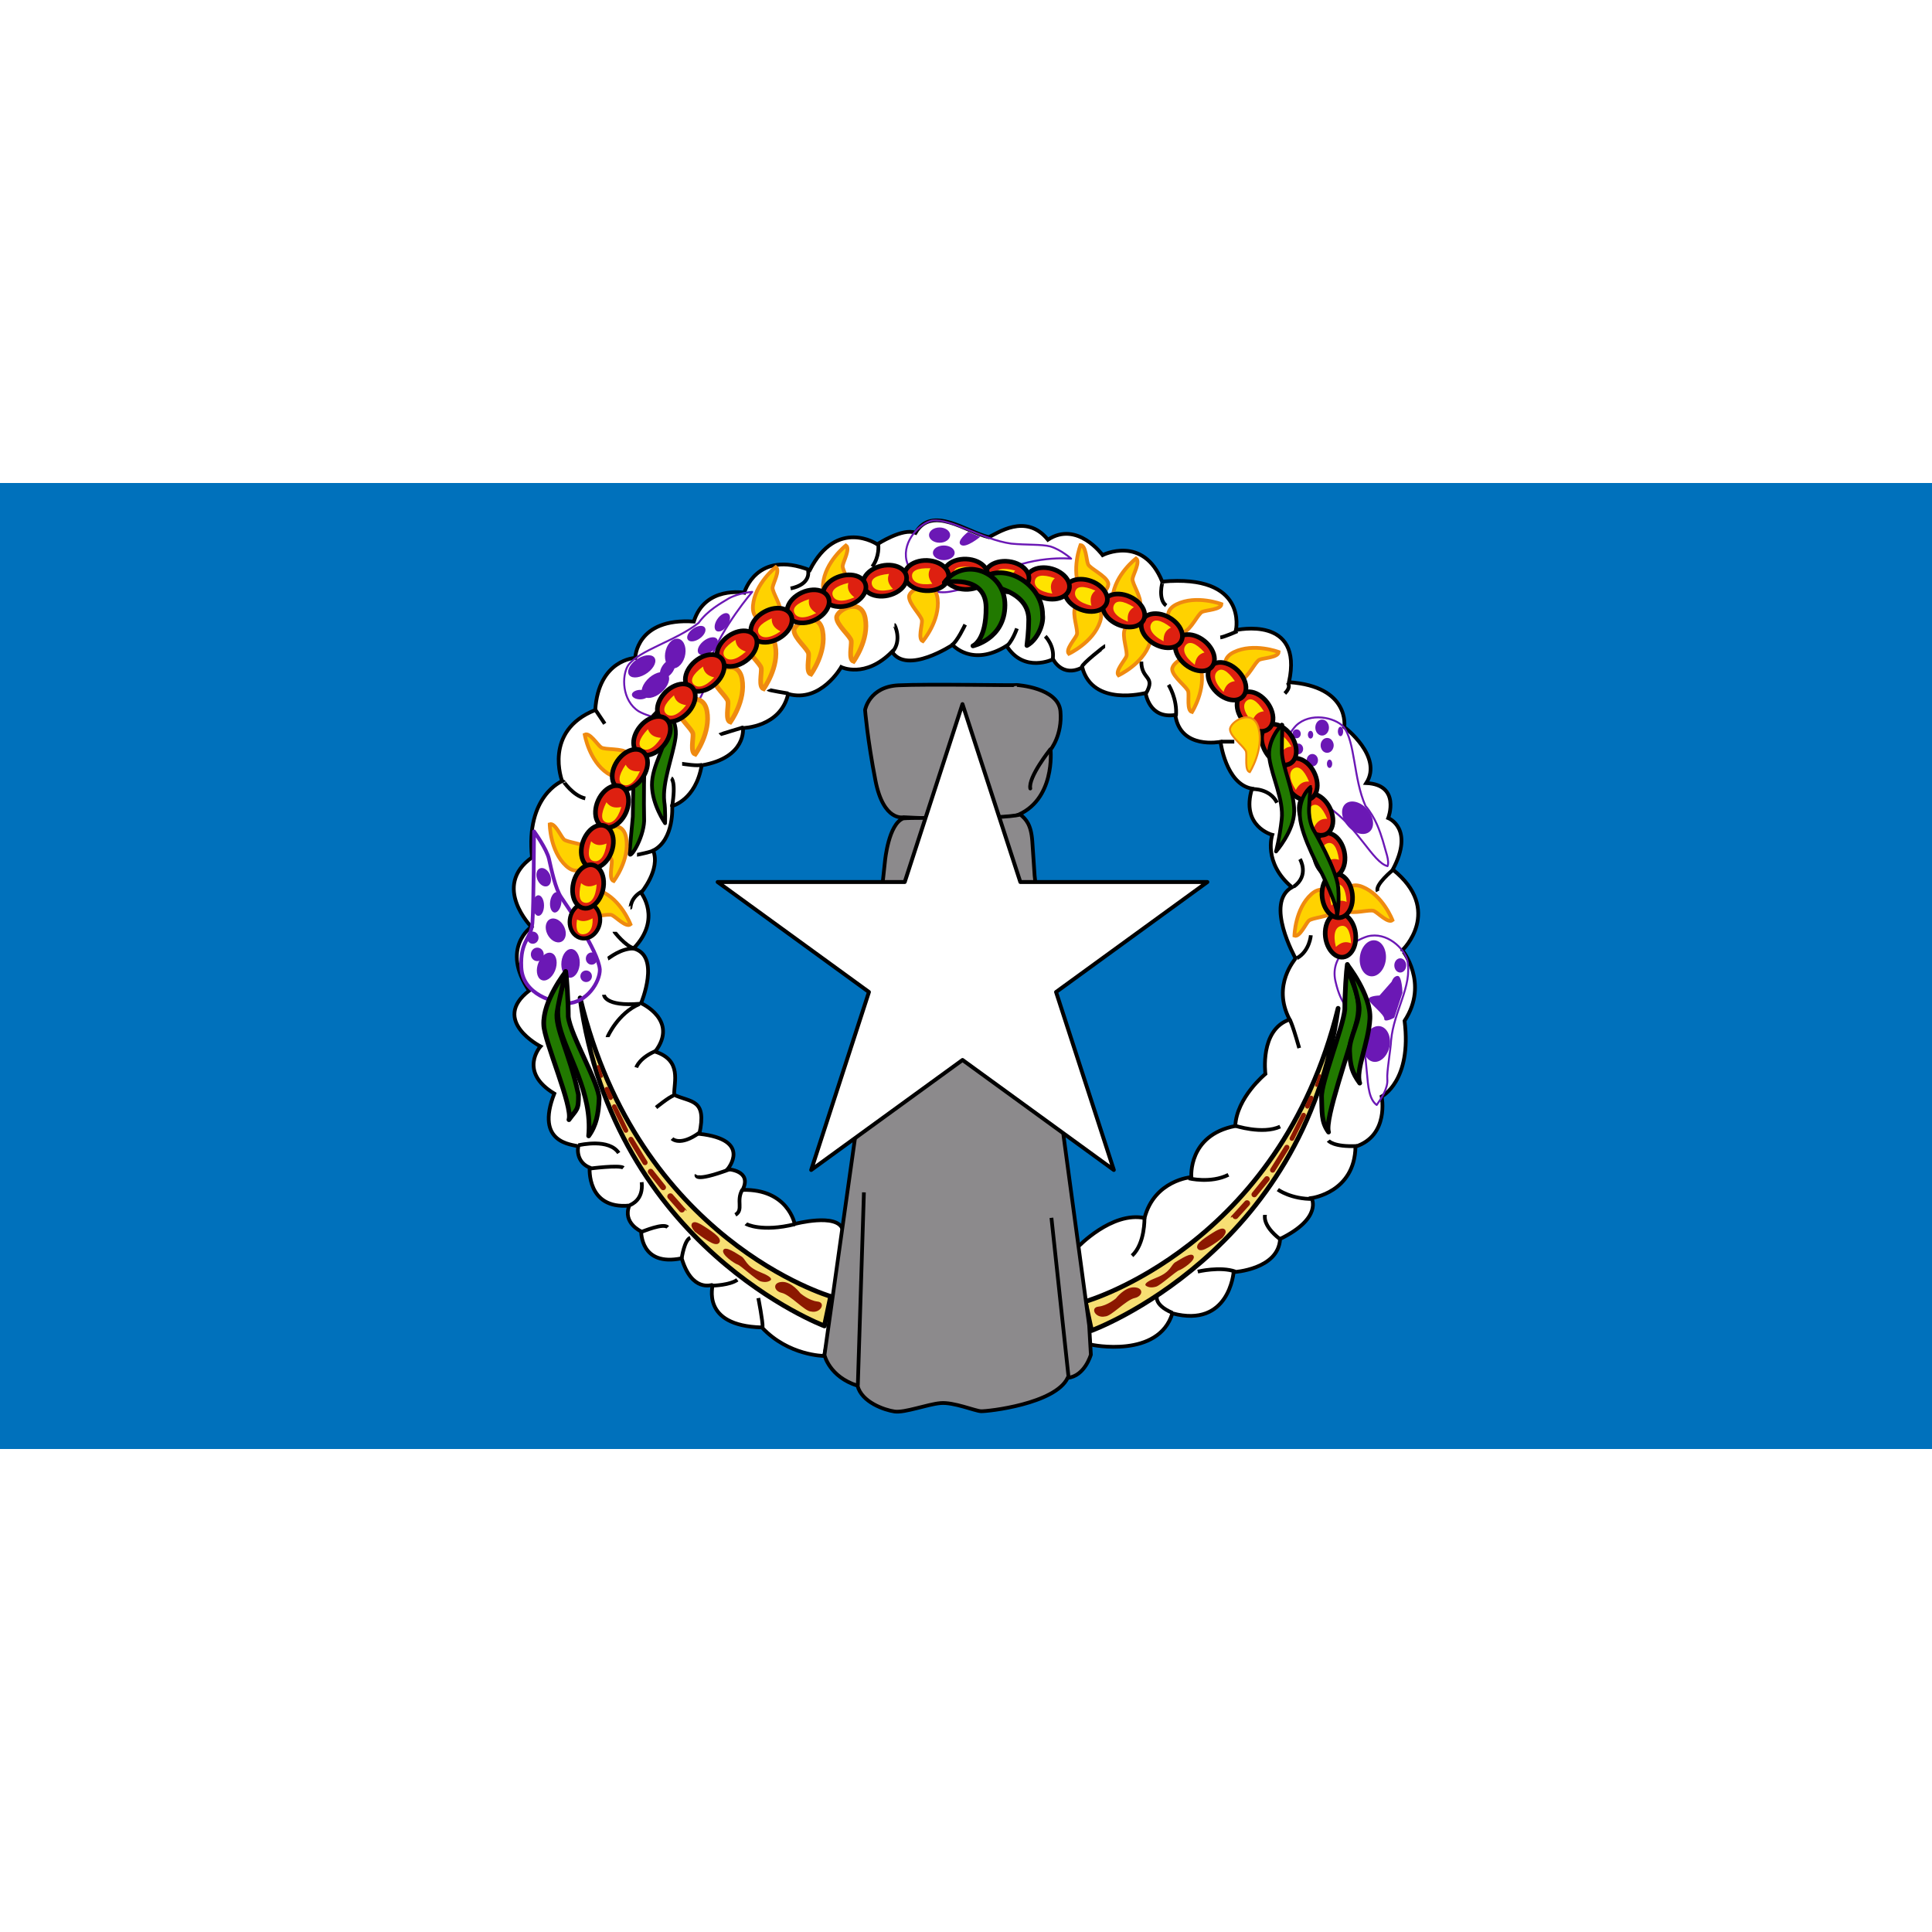 <?xml version="1.0" encoding="UTF-8"?>
<svg xmlns="http://www.w3.org/2000/svg" xmlns:xlink="http://www.w3.org/1999/xlink" width="150px" height="150px" viewBox="0 0 150 75" version="1.1">
<g id="surface1">
<rect x="0" y="0" width="150" height="75" style="fill:rgb(0%,44.314%,73.725%);fill-opacity:1;stroke:none;"/>
<path style="fill-rule:nonzero;fill:rgb(100%,100%,100%);fill-opacity:1;stroke-width:1.935;stroke-linecap:butt;stroke-linejoin:miter;stroke:rgb(0%,0%,0%);stroke-opacity:1;stroke-miterlimit:4;" d="M 557.812 395.547 C 557.812 395.547 575.443 376.901 592.396 380.443 C 597.5 360.781 616.641 359.271 616.641 359.271 C 616.641 359.271 614.792 337.552 639.375 332.812 C 640.052 318.073 654.974 305.859 654.974 305.859 C 654.974 305.859 651.901 282.969 667.5 277.708 C 658.021 259.583 670.729 246.354 670.547 246.016 C 670.391 245.677 654.453 217.37 668.698 209.219 C 653.594 196.51 658.516 182.109 658.516 182.109 C 658.516 182.109 642.083 177.865 648.021 158.203 C 634.453 155.807 631.745 133.958 631.745 133.958 C 631.745 133.958 610.885 138.177 608.333 120.052 C 594.609 122.24 593.073 108.698 592.917 108.698 C 592.734 108.698 565.625 115.99 560.182 95.469 C 549.688 100.885 545.104 91.224 545.104 91.224 C 545.104 91.224 530 98.698 521.016 84.271 C 503.047 95.469 493.047 83.776 493.047 83.776 C 493.047 83.776 469.479 99.375 461.693 87.318 C 447.786 101.406 435.417 95.286 435.417 95.286 C 435.417 95.286 424.896 113.932 407.943 109.193 C 404.036 126.484 384.557 126.823 384.557 126.823 C 384.557 126.823 386.589 142.083 363.177 146.146 C 360.13 164.115 347.943 167.188 347.943 167.188 C 347.943 167.188 349.115 184.635 338.099 190.234 C 342.005 200.078 331.823 212.109 331.823 212.109 C 331.823 212.109 342.682 225.677 327.917 240.938 C 342.161 244.661 331.823 269.245 331.823 269.245 C 331.823 269.245 351.484 278.047 339.115 294.323 C 353.177 298.906 348.776 310.104 348.958 316.719 C 357.943 320.781 365.911 318.75 362.005 336.875 C 389.635 339.948 376.589 355.182 376.589 355.182 C 376.589 355.182 389.479 355.703 384.375 365.885 C 407.943 365.365 411.328 383.516 411.328 383.516 C 411.328 383.516 433.203 377.734 436.094 386.224 C 438.984 394.688 426.589 451.823 426.589 451.823 C 426.589 451.823 408.125 451.823 394.375 437.083 C 362.161 436.224 369.297 415.052 368.776 415.052 C 368.281 415.052 358.099 418.932 352.839 401.302 C 331.328 405.703 332.005 387.578 331.823 387.396 C 331.667 387.24 322.161 382.995 325.729 374.01 C 303.516 376.042 305.208 354.349 305.208 354.349 C 300.339 352.37 298.542 347.839 299.271 343.333 C 296.38 342.318 276.719 341.979 286.901 316.042 C 268.073 304.661 279.766 291.615 279.766 291.615 C 279.766 291.615 253.828 278.229 273.854 262.786 C 258.932 240.755 275.026 229.74 275.026 229.74 C 275.026 229.74 254.349 208.724 275.365 193.802 C 271.979 161.927 290.964 154.297 290.964 154.297 C 290.964 154.297 280.964 128.359 308.099 117.5 C 309.792 91.224 328.776 90.547 328.776 90.547 C 328.776 90.547 329.271 69.688 359.115 71.719 C 364.896 53.073 385.234 56.797 385.234 56.797 C 385.234 56.797 391.51 34.271 419.141 45.104 C 433.203 17.656 454.062 31.719 454.062 31.719 C 454.062 31.719 467.292 23.073 473.906 25.781 C 482.292 11.354 500.156 25.234 511.719 28.021 C 515.911 26.38 530.859 15.104 542.396 29.349 C 557.656 19.349 570.703 37.318 570.703 37.318 C 570.703 37.318 591.719 26.641 601.562 51.042 C 646.146 46.979 639.714 76.146 639.714 76.146 C 639.714 76.146 674.792 68.177 667.161 103.099 C 699.036 105.286 695.807 126.328 695.807 126.328 C 695.807 126.328 715.99 141.589 707.188 155.312 C 725.156 156.146 718.542 173.438 718.542 173.438 C 718.542 173.438 732.266 178.698 720.911 200.078 C 747.188 221.094 725.99 241.953 725.833 241.771 C 725.651 241.615 739.896 258.724 727.005 278.385 C 730.911 309.583 715.156 317.552 715.156 317.552 C 715.156 317.552 719.219 337.734 701.589 343.49 C 701.25 367.24 678.854 370.104 678.854 370.104 C 678.854 370.104 684.792 380.417 662.578 391.276 C 661.719 407.161 638.516 408.438 638.516 408.438 C 638.516 408.438 636.302 437.578 606.823 429.792 C 599.661 453.177 565.104 446.224 564.427 445.885 C 563.75 445.547 557.812 395.703 557.812 395.547 Z M 557.812 395.547 " transform="matrix(0.15,0,0,0.15,0,0)"/>
<path style="fill:none;stroke-width:1.935;stroke-linecap:butt;stroke-linejoin:miter;stroke:rgb(0%,0%,0%);stroke-opacity:1;stroke-miterlimit:4;" d="M 599.01 420.078 C 599.01 420.078 596.406 425.104 606.849 429.531 M 619.948 408.177 C 619.948 408.177 631.615 405.365 639.453 408.177 M 654.766 378.802 C 654.766 379.01 653.151 384.036 662.396 391.276 M 661.406 365.729 C 661.406 365.729 668.255 370.755 679.714 370.573 M 592.37 380.417 C 592.37 380.417 592.76 393.698 585.938 399.948 M 615.312 359.896 C 615.312 359.896 626.589 362.708 635.833 358.073 M 687.552 340.365 C 687.552 340.365 689.974 343.802 702.448 343.177 M 638.854 332.526 C 639.271 332.708 653.542 337.344 662.604 333.125 M 667.422 277.76 C 667.422 277.76 668.047 276.953 672.474 292.474 M 678.49 234.089 C 678.49 234.089 677.891 242.344 671.25 245.964 M 720.964 200.286 C 720.964 200.286 711.302 208.151 713.125 211.354 M 672.865 194.661 C 672.865 194.661 677.891 203.099 669.661 208.932 M 648.516 158.438 C 648.516 158.438 657.161 158.021 660.99 165.469 M 666.641 103.698 C 666.641 103.88 668.438 105.495 665.026 108.932 M 604.844 104.479 C 604.844 104.479 609.479 111.745 608.672 120.599 M 631.615 79.948 C 633.62 79.74 640.469 76.719 640.469 76.719 M 601.823 51.146 C 601.615 51.146 599.193 60.208 603.62 63.438 M 590.755 92.422 C 590.755 102.083 598.385 99.661 593.177 108.906 M 572.031 84.375 C 571.849 84.375 559.974 93.62 559.974 95.234 M 541.042 79.323 C 541.042 79.323 546.068 84.375 544.87 91.198 M 499.583 73.307 C 499.375 73.698 495.365 82.344 492.526 83.958 M 462.969 73.49 C 463.151 73.49 466.979 81.536 461.953 87.396 M 397.76 106.901 C 397.943 107.318 408.021 108.932 408.021 108.932 M 372.578 130.26 C 372.786 130.052 384.87 126.432 384.87 126.432 M 353.073 145.339 C 353.464 145.339 361.51 146.771 363.542 145.755 M 347.422 152.786 C 347.422 152.786 350.052 154.193 347.839 167.682 M 308.177 117.37 L 313.021 124.609 M 291.693 154.609 C 291.693 154.401 296.51 161.849 302.943 163.255 M 329.714 192.448 C 329.922 192.448 337.578 190.833 338.776 190.026 M 326.302 219.818 C 326.51 219.818 326.094 214.766 332.344 211.354 M 318.047 232.292 C 318.047 232.5 323.88 239.74 327.917 240.755 M 314.635 246.172 C 315.234 245.99 321.484 240.547 328.724 240.938 M 312.604 264.896 C 312.604 264.896 312.812 271.12 331.328 269.531 M 314.427 286.823 C 314.427 286.641 319.87 274.349 330.938 269.714 M 329.323 302.526 C 329.323 302.526 330.938 297.292 340.182 293.672 M 339.583 323.255 C 339.583 323.255 346.224 317.839 348.646 317.031 M 347.839 339.349 C 347.839 339.349 351.875 343.594 361.927 336.328 M 299.323 342.786 C 300.547 342.578 315.234 339.167 320.26 346.797 M 305.182 354.87 C 305.182 354.87 320.677 352.839 322.682 354.453 M 360.521 358.073 C 360.521 358.073 358.49 362.318 377.604 355.26 M 384.271 365.729 C 380.833 371.562 385.052 376.198 380.625 378.802 M 326.094 373.776 C 326.693 373.385 333.151 371.172 332.135 361.901 M 331.927 387.656 C 332.734 387.448 343.411 382.839 345.625 385.234 M 352.865 401.146 C 352.865 401.146 354.271 391.693 357.292 390.677 M 368.958 415.443 C 368.958 415.443 377.812 415.234 381.641 412.422 M 386.068 383.438 C 386.276 383.646 394.323 387.865 411.432 383.646 M 392.5 421.875 C 392.5 421.875 394.922 434.167 394.714 436.979 M 632.214 133.88 L 638.854 133.88 M 526.354 75.312 C 526.354 75.312 523.724 82.969 520.312 84.974 M 454.505 31.849 C 454.714 32.031 455.312 38.073 451.484 43.307 M 418.281 45.521 C 418.281 45.729 419.896 52.37 409.219 54.583 " transform="matrix(0.15,0,0,0.15,0,0)"/>
<path style="fill-rule:evenodd;fill:rgb(96.863%,87.451%,45.098%);fill-opacity:1;stroke-width:2.419;stroke-linecap:butt;stroke-linejoin:round;stroke:rgb(0%,0%,0%);stroke-opacity:1;stroke-miterlimit:4;" d="M 561.719 423.672 C 561.719 423.672 662.24 395.286 692.604 271.901 C 674.974 398.542 564.974 438.698 564.974 438.698 Z M 561.719 423.672 " transform="matrix(0.15,0,0,0.15,0,0)"/>
<path style="fill-rule:evenodd;fill:rgb(96.863%,87.451%,45.098%);fill-opacity:1;stroke-width:2.429;stroke-linecap:butt;stroke-linejoin:round;stroke:rgb(0%,0%,0%);stroke-opacity:1;stroke-miterlimit:4;" d="M 429.948 421.016 C 429.948 421.016 330.339 392.109 300.26 266.51 C 317.734 395.417 426.719 436.302 426.719 436.302 Z M 429.948 421.016 " transform="matrix(0.15,0,0,0.15,0,0)"/>
<path style=" stroke:none;fill-rule:nonzero;fill:rgb(54.902%,9.412%,0%);fill-opacity:1;" d="M 85.805 64.707 C 86.27 64.707 87.422 63.43 88.086 63.281 C 88.75 63.137 88.82 62.473 88.062 62.449 C 87.301 62.426 86.637 63.309 86.637 63.309 C 86.637 63.309 85.977 63.871 85.289 63.945 C 84.602 64.02 85.043 64.879 85.805 64.707 Z M 89.016 62.352 C 89.016 62.352 88.551 62.18 89.754 61.711 C 90.957 61.246 90.883 60.707 91.273 60.484 C 91.668 60.266 92.5 59.676 92.672 60.02 C 92.844 60.363 91.789 61.051 91.543 61.125 C 91.301 61.199 90.098 62.301 89.754 62.398 C 89.41 62.496 89.164 62.449 89.016 62.352 Z M 62.961 64.324 C 62.5 64.324 61.355 63.027 60.699 62.879 C 60.043 62.727 59.973 62.055 60.727 62.027 C 61.477 62.004 62.133 62.902 62.133 62.902 C 62.133 62.902 62.789 63.477 63.473 63.551 C 64.152 63.625 63.715 64.5 62.961 64.324 Z M 59.777 61.93 C 59.777 61.93 60.238 61.754 59.047 61.281 C 57.855 60.805 57.93 60.254 57.539 60.031 C 57.152 59.805 56.324 59.207 56.156 59.555 C 55.984 59.906 57.031 60.605 57.273 60.68 C 57.516 60.754 58.707 61.879 59.047 61.98 C 59.387 62.078 59.629 62.027 59.777 61.93 Z M 59.777 61.93 "/>
<path style="fill-rule:nonzero;fill:rgb(54.902%,9.412%,0%);fill-opacity:1;stroke-width:2.419;stroke-linecap:butt;stroke-linejoin:miter;stroke:rgb(54.902%,9.412%,0%);stroke-opacity:1;stroke-miterlimit:4;" d="M 629.922 388.177 C 629.922 388.177 619.453 394.245 620.938 395.703 C 622.396 397.188 631.719 390 631.875 389.818 C 632.057 389.661 635.807 385.078 629.922 388.177 Z M 629.922 388.177 " transform="matrix(0.15,0,0,0.15,0,0)"/>
<path style="fill-rule:nonzero;fill:rgb(54.902%,9.412%,0%);fill-opacity:1;stroke-width:2.429;stroke-linecap:butt;stroke-linejoin:miter;stroke:rgb(54.902%,9.412%,0%);stroke-opacity:1;stroke-miterlimit:4;" d="M 362.37 384.896 C 362.37 384.896 372.734 391.042 371.276 392.552 C 369.818 394.036 360.599 386.719 360.417 386.562 C 360.26 386.38 356.536 381.719 362.37 384.896 Z M 362.37 384.896 " transform="matrix(0.15,0,0,0.15,0,0)"/>
<path style="fill:none;stroke-width:3.144;stroke-linecap:round;stroke-linejoin:miter;stroke:rgb(54.902%,9.412%,0%);stroke-opacity:1;stroke-miterlimit:4;" d="M 645.469 372.812 C 638.594 380.495 638.594 380.339 638.594 380.339 " transform="matrix(0.15,0,0,0.15,0,0)"/>
<path style="fill:none;stroke-width:2.902;stroke-linecap:round;stroke-linejoin:miter;stroke:rgb(54.902%,9.412%,0%);stroke-opacity:1;stroke-miterlimit:4;" d="M 655.755 360.234 L 649.219 368.255 " transform="matrix(0.15,0,0,0.15,0,0)"/>
<path style="fill:none;stroke-width:2.66;stroke-linecap:round;stroke-linejoin:miter;stroke:rgb(54.902%,9.412%,0%);stroke-opacity:1;stroke-miterlimit:4;" d="M 666.068 343.88 L 658.698 355.651 " transform="matrix(0.15,0,0,0.15,0,0)"/>
<path style="fill:none;stroke-width:2.419;stroke-linecap:round;stroke-linejoin:miter;stroke:rgb(54.902%,9.412%,0%);stroke-opacity:1;stroke-miterlimit:4;" d="M 674.74 327.188 L 668.698 339.297 M 678.672 318.359 L 676.693 322.604 " transform="matrix(0.15,0,0,0.15,0,0)"/>
<path style="fill:none;stroke-width:1.451;stroke-linecap:round;stroke-linejoin:miter;stroke:rgb(54.902%,9.412%,0%);stroke-opacity:1;stroke-miterlimit:4;" d="M 683.073 306.745 L 681.432 311.823 " transform="matrix(0.15,0,0,0.15,0,0)"/>
<path style="fill:none;stroke-width:3.158;stroke-linecap:round;stroke-linejoin:miter;stroke:rgb(54.902%,9.412%,0%);stroke-opacity:1;stroke-miterlimit:4;" d="M 346.979 369.245 C 353.776 377.057 353.776 376.901 353.776 376.901 " transform="matrix(0.15,0,0,0.15,0,0)"/>
<path style="fill:none;stroke-width:2.915;stroke-linecap:round;stroke-linejoin:miter;stroke:rgb(54.902%,9.412%,0%);stroke-opacity:1;stroke-miterlimit:4;" d="M 336.771 356.432 L 343.255 364.583 " transform="matrix(0.15,0,0,0.15,0,0)"/>
<path style="fill:none;stroke-width:2.672;stroke-linecap:round;stroke-linejoin:miter;stroke:rgb(54.902%,9.412%,0%);stroke-opacity:1;stroke-miterlimit:4;" d="M 326.562 339.766 L 333.854 351.745 " transform="matrix(0.15,0,0,0.15,0,0)"/>
<path style="fill:none;stroke-width:2.429;stroke-linecap:round;stroke-linejoin:miter;stroke:rgb(54.902%,9.412%,0%);stroke-opacity:1;stroke-miterlimit:4;" d="M 317.969 322.786 L 323.958 335.104 M 314.089 313.802 L 316.016 318.125 " transform="matrix(0.15,0,0,0.15,0,0)"/>
<path style="fill:none;stroke-width:1.457;stroke-linecap:round;stroke-linejoin:miter;stroke:rgb(54.902%,9.412%,0%);stroke-opacity:1;stroke-miterlimit:4;" d="M 309.714 301.979 L 311.328 307.135 " transform="matrix(0.15,0,0,0.15,0,0)"/>
<path style="fill-rule:nonzero;fill:rgb(12.941%,47.451%,0%);fill-opacity:1;stroke-width:1.935;stroke-linecap:butt;stroke-linejoin:round;stroke:rgb(0%,0%,0%);stroke-opacity:1;stroke-miterlimit:4;" d="M 343.568 115.729 C 343.646 115.729 351.042 122.161 349.661 131.823 C 348.281 141.458 342.708 154.896 343.828 164.896 C 344.505 168.906 344.245 176.094 344.245 176.094 C 344.245 176.094 337.552 166.589 337.448 156.406 C 337.37 146.224 344.714 136.562 344.714 129.062 C 344.714 121.562 343.385 115.573 343.568 115.729 Z M 339.896 118.62 C 339.896 118.62 330.208 127.891 328.958 136.875 C 328.021 141.51 327.682 163.125 327.552 172.708 C 327.344 175.651 326.12 187.266 325.859 191.51 C 325.599 195.729 332.995 184.297 333.411 174.974 C 333.203 165.339 333.203 145.026 334.167 141.953 C 335.052 138.047 334.844 133.698 336.198 129.766 C 337.995 124.323 339.974 118.698 339.896 118.62 Z M 339.896 118.62 " transform="matrix(0.15,0,0,0.15,0,0)"/>
<path style="fill:none;stroke-width:1.935;stroke-linecap:butt;stroke-linejoin:round;stroke:rgb(41.961%,9.412%,70.98%);stroke-opacity:1;stroke-miterlimit:4;" d="M 276.406 180.312 C 276.406 180.312 282.995 189.401 284.167 194.635 C 285.339 199.87 287.526 210.156 290.391 214.349 C 293.255 218.568 309.609 242.005 310.469 251.771 C 310.625 258.177 303.724 269.141 293.438 269.323 C 287.031 269.141 270.521 264.922 269.844 250.781 C 269.167 236.615 274.896 236.276 275.573 227.682 C 276.25 219.089 276.406 180.469 276.406 180.312 Z M 276.406 180.312 " transform="matrix(0.15,0,0,0.15,0,0)"/>
<path style="fill:none;stroke-width:1;stroke-linecap:butt;stroke-linejoin:round;stroke:rgb(41.961%,9.412%,70.98%);stroke-opacity:1;stroke-miterlimit:4;" d="M 389.349 56.354 C 389.349 56.354 382.552 56.849 377.292 59.688 C 373.255 62.188 366.354 65.781 361.562 72.448 C 349.349 81.979 330.938 86.432 325.156 94.349 C 321.667 99.74 321.901 112.682 330.599 118.177 C 336.146 121.354 352.448 126.328 360.391 114.583 C 368.307 102.839 363.594 99.583 367.474 91.875 C 373.906 74.245 389.271 56.51 389.349 56.354 Z M 554.427 39.167 C 554.427 39.167 549.349 34.609 543.672 32.839 C 539.036 31.641 531.354 32.161 523.385 31.38 C 508.047 29.219 492.214 18.125 482.5 19.479 C 476.198 20.729 467.057 29.896 469.167 39.948 C 470.729 46.172 477.682 58.724 491.641 56.25 C 505.599 53.776 505.469 50.729 513.724 48.177 C 533.802 36.901 554.271 39.193 554.427 39.167 Z M 718.177 198.307 C 719.323 195.677 717.214 190.755 715.703 185 C 714.271 180.443 712.083 173.385 706.771 167.135 C 700.469 152.969 701.536 133.568 695.26 126.042 C 690.859 121.38 678.229 118.464 670.807 125.599 C 666.38 130.234 657.63 144.87 667.135 155.391 C 676.641 165.911 680.781 161.927 687.318 167.552 C 702.891 178.021 710.521 196.38 718.177 198.307 Z M 712.578 321.927 C 714.714 318.984 718.516 313.307 718.073 308.594 C 717.708 304.844 719.792 293.49 720.026 288.542 C 721.432 273.099 731.094 260.573 728.464 247.161 C 726.901 240.938 717.812 232.083 707.839 234.661 C 701.719 236.536 688.099 244.062 691.224 257.865 C 694.375 271.693 698.854 271.458 701.797 279.557 C 710.286 296.328 704.844 316.224 712.578 321.927 Z M 712.578 321.927 " transform="matrix(0.15,0,0,0.15,0,0)"/>
<path style=" stroke:none;fill-rule:nonzero;fill:rgb(41.961%,9.412%,70.98%);fill-opacity:1;" d="M 73.77 4.043 C 73.77 3.719 73.402 3.453 72.949 3.453 C 72.496 3.453 72.129 3.719 72.129 4.043 C 72.129 4.371 72.496 4.637 72.949 4.637 C 73.402 4.637 73.77 4.371 73.77 4.043 Z M 74.121 5.422 C 74.121 5.105 73.742 4.852 73.277 4.852 C 72.809 4.852 72.43 5.105 72.43 5.422 C 72.43 5.734 72.809 5.988 73.277 5.988 C 73.742 5.988 74.121 5.734 74.121 5.422 Z M 75.172 3.789 C 75.172 3.789 74.207 4.516 74.605 4.805 C 75.004 5.094 76.102 4.176 76.102 4.176 Z M 103.547 20.371 C 103.547 20.164 103.449 19.973 103.293 19.871 C 103.141 19.77 102.941 19.77 102.785 19.871 C 102.629 19.973 102.531 20.164 102.535 20.371 C 102.531 20.574 102.629 20.766 102.785 20.871 C 102.941 20.973 103.137 20.973 103.293 20.871 C 103.449 20.766 103.547 20.574 103.547 20.371 Z M 103.18 18.988 C 103.18 18.645 102.941 18.367 102.648 18.367 C 102.355 18.367 102.121 18.645 102.121 18.988 C 102.121 19.332 102.355 19.609 102.648 19.609 C 102.941 19.609 103.18 19.332 103.18 18.988 Z M 103.434 21.797 C 103.434 21.621 103.34 21.477 103.227 21.477 C 103.109 21.477 103.02 21.621 103.02 21.797 C 103.02 21.977 103.109 22.121 103.227 22.121 C 103.34 22.121 103.434 21.977 103.434 21.797 Z M 104.285 19.289 C 104.285 19.086 104.191 18.922 104.078 18.922 C 103.965 18.922 103.871 19.086 103.871 19.289 C 103.871 19.492 103.965 19.656 104.078 19.656 C 104.191 19.656 104.285 19.492 104.285 19.289 Z M 101.957 19.543 C 101.957 19.375 101.867 19.242 101.75 19.242 C 101.637 19.242 101.543 19.375 101.543 19.543 C 101.543 19.707 101.637 19.84 101.75 19.84 C 101.867 19.84 101.957 19.707 101.957 19.543 Z M 102.328 21.523 C 102.328 21.254 102.133 21.039 101.891 21.039 C 101.648 21.039 101.453 21.254 101.453 21.523 C 101.453 21.789 101.648 22.004 101.891 22.004 C 102.133 22.004 102.328 21.789 102.328 21.523 Z M 101.176 20.645 C 101.176 20.418 101.012 20.23 100.805 20.23 C 100.602 20.23 100.438 20.418 100.438 20.645 C 100.438 20.875 100.602 21.059 100.805 21.059 C 101.012 21.059 101.176 20.875 101.176 20.645 Z M 100.992 19.473 C 100.992 19.348 100.93 19.234 100.832 19.172 C 100.73 19.113 100.605 19.113 100.508 19.172 C 100.41 19.234 100.348 19.348 100.348 19.473 C 100.348 19.598 100.41 19.711 100.508 19.773 C 100.605 19.836 100.73 19.836 100.832 19.773 C 100.93 19.711 100.992 19.598 100.992 19.473 Z M 106.242 25.441 C 105.766 24.816 105.004 24.551 104.539 24.852 C 104.078 25.152 104.086 25.906 104.562 26.535 C 105.035 27.164 105.797 27.426 106.262 27.125 C 106.727 26.824 106.715 26.07 106.242 25.441 Z M 107.594 37.023 C 107.684 36.25 107.309 35.574 106.754 35.508 C 106.199 35.441 105.672 36.012 105.582 36.781 C 105.488 37.551 105.863 38.23 106.418 38.297 C 106.977 38.363 107.5 37.793 107.594 37.023 Z M 107.879 43.762 C 108.035 43.004 107.719 42.297 107.172 42.18 C 106.625 42.066 106.051 42.59 105.895 43.348 C 105.734 44.109 106.051 44.816 106.598 44.93 C 107.145 45.043 107.719 44.523 107.879 43.762 Z M 109.176 37.453 C 109.176 37.148 108.969 36.902 108.715 36.902 C 108.461 36.902 108.254 37.148 108.254 37.453 C 108.254 37.758 108.461 38.008 108.715 38.008 C 108.969 38.008 109.176 37.758 109.176 37.453 Z M 108.047 38.719 L 107.105 39.789 C 107.105 39.789 106.219 39.812 106.262 40.102 C 106.309 40.391 107.484 41.254 107.473 41.598 C 107.461 41.941 108.254 41.516 108.254 41.516 C 108.254 41.516 108.887 39.594 108.887 39.582 C 108.887 39.57 108.855 38.246 108.508 38.27 C 108.164 38.293 108.07 38.695 108.047 38.719 Z M 45.957 38.297 C 45.957 38.047 45.758 37.848 45.508 37.848 C 45.258 37.848 45.059 38.047 45.059 38.297 C 45.059 38.543 45.258 38.746 45.508 38.746 C 45.758 38.746 45.957 38.543 45.957 38.297 Z M 46.383 36.926 C 46.383 36.66 46.18 36.449 45.934 36.449 C 45.684 36.449 45.484 36.66 45.484 36.926 C 45.484 37.188 45.684 37.398 45.934 37.398 C 46.18 37.398 46.383 37.188 46.383 36.926 Z M 42.691 30.395 C 42.523 30.016 42.172 29.805 41.906 29.926 C 41.645 30.043 41.566 30.445 41.734 30.82 C 41.902 31.199 42.254 31.41 42.52 31.293 C 42.781 31.176 42.859 30.773 42.691 30.395 Z M 43.805 34.461 C 43.574 33.973 43.094 33.699 42.73 33.852 C 42.367 34.008 42.258 34.527 42.492 35.016 C 42.723 35.504 43.203 35.777 43.566 35.625 C 43.93 35.473 44.039 34.953 43.805 34.461 Z M 45 37.445 C 45.074 36.832 44.82 36.273 44.434 36.191 C 44.047 36.109 43.672 36.539 43.594 37.148 C 43.52 37.762 43.773 38.324 44.16 38.402 C 44.547 38.484 44.922 38.055 45 37.445 Z M 43.086 37.883 C 43.324 37.312 43.234 36.703 42.883 36.52 C 42.535 36.336 42.055 36.645 41.816 37.215 C 41.574 37.781 41.664 38.391 42.016 38.574 C 42.367 38.758 42.844 38.449 43.086 37.883 Z M 43.086 37.883 "/>
<path style=" stroke:none;fill-rule:nonzero;fill:rgb(41.961%,9.412%,70.98%);fill-opacity:1;" d="M 42.215 36.598 C 42.215 36.309 41.988 36.074 41.715 36.074 C 41.438 36.074 41.215 36.309 41.215 36.598 C 41.215 36.887 41.438 37.121 41.715 37.121 C 41.988 37.121 42.215 36.887 42.215 36.598 Z M 41.812 35.301 C 41.812 35.039 41.613 34.828 41.363 34.828 C 41.117 34.828 40.914 35.039 40.914 35.301 C 40.914 35.562 41.117 35.773 41.363 35.773 C 41.613 35.773 41.812 35.562 41.812 35.301 Z M 42.238 32.805 C 42.238 32.363 42.043 32.008 41.801 32.008 C 41.559 32.008 41.363 32.363 41.363 32.805 C 41.363 33.246 41.559 33.605 41.801 33.605 C 42.043 33.605 42.238 33.246 42.238 32.805 Z M 43.582 32.613 C 43.641 32.176 43.492 31.797 43.254 31.766 C 43.016 31.73 42.773 32.062 42.715 32.496 C 42.656 32.934 42.805 33.316 43.043 33.348 C 43.281 33.379 43.523 33.051 43.582 32.613 Z M 53.16 13.508 C 53.336 12.887 53.152 12.266 52.75 12.117 C 52.344 11.969 51.871 12.348 51.695 12.969 C 51.516 13.59 51.699 14.211 52.105 14.359 C 52.508 14.508 52.98 14.125 53.16 13.508 Z M 51.34 16.262 C 51.875 15.809 52.102 15.18 51.848 14.859 C 51.598 14.539 50.961 14.648 50.426 15.102 C 49.895 15.559 49.664 16.184 49.918 16.504 C 50.168 16.824 50.809 16.719 51.34 16.262 Z M 50.277 14.734 C 50.805 14.344 51.031 13.805 50.781 13.527 C 50.531 13.254 49.902 13.348 49.375 13.738 C 48.848 14.125 48.621 14.664 48.871 14.941 C 49.121 15.215 49.75 15.121 50.277 14.734 Z M 54.367 12.043 C 54.727 11.77 54.875 11.395 54.707 11.203 C 54.539 11.012 54.117 11.074 53.758 11.348 C 53.402 11.621 53.25 11.996 53.422 12.188 C 53.59 12.379 54.012 12.312 54.367 12.043 Z M 54.367 12.043 "/>
<path style=" stroke:none;fill-rule:nonzero;fill:rgb(41.961%,9.412%,70.98%);fill-opacity:1;" d="M 52.238 14.648 C 52.48 14.273 52.496 13.867 52.273 13.742 C 52.051 13.621 51.672 13.824 51.43 14.199 C 51.188 14.574 51.172 14.98 51.395 15.105 C 51.617 15.23 51.996 15.023 52.238 14.648 Z M 55.312 13.039 C 55.695 12.715 55.844 12.289 55.648 12.086 C 55.449 11.879 54.977 11.977 54.594 12.297 C 54.211 12.621 54.062 13.047 54.262 13.25 C 54.461 13.457 54.93 13.359 55.312 13.039 Z M 49.754 16.797 C 50.109 16.777 50.383 16.598 50.355 16.398 C 50.332 16.195 50.023 16.047 49.664 16.062 C 49.309 16.082 49.035 16.262 49.062 16.461 C 49.086 16.664 49.395 16.812 49.754 16.797 Z M 56.484 11.039 C 56.73 10.664 56.746 10.258 56.523 10.137 C 56.301 10.012 55.922 10.215 55.676 10.594 C 55.434 10.969 55.418 11.375 55.641 11.496 C 55.863 11.621 56.242 11.418 56.484 11.039 Z M 56.484 11.039 "/>
<path style="fill-rule:nonzero;fill:rgb(100%,82.353%,0%);fill-opacity:1;stroke-width:1.935;stroke-linecap:butt;stroke-linejoin:miter;stroke:rgb(93.725%,54.118%,6.275%);stroke-opacity:1;stroke-miterlimit:4;" d="M 553.229 88.385 C 553.229 88.385 565.807 82.578 569.401 71.771 C 572.995 60.964 558.516 60.859 556.615 64.297 C 554.714 67.734 558.255 76.276 557.344 78.542 C 556.432 80.807 551.302 86.25 553.229 88.385 Z M 553.229 88.385 " transform="matrix(0.15,0,0,0.15,0,0)"/>
<path style="fill-rule:nonzero;fill:rgb(100%,82.353%,0%);fill-opacity:1;stroke-width:2.419;stroke-linecap:butt;stroke-linejoin:miter;stroke:rgb(93.725%,54.118%,6.275%);stroke-opacity:1;stroke-miterlimit:4;" d="M 441.797 92.318 C 441.797 92.318 449.974 81.12 447.839 69.948 C 445.729 58.75 433.021 65.703 433.021 69.635 C 433.021 73.568 440.286 79.323 440.599 81.745 C 440.885 84.141 439.089 91.406 441.797 92.318 Z M 419.74 98.958 C 419.74 98.958 427.891 87.786 425.781 76.589 C 423.672 65.417 410.964 72.37 410.964 76.302 C 410.964 80.234 418.229 85.964 418.516 88.385 C 418.828 90.807 417.005 98.073 419.74 98.958 Z M 395.234 106.536 C 395.234 106.536 403.411 95.339 401.276 84.167 C 399.167 72.969 386.484 79.922 386.484 83.854 C 386.484 87.786 393.724 93.542 394.036 95.938 C 394.323 98.359 392.526 105.625 395.234 106.536 Z M 378.021 123.75 C 378.021 123.75 386.172 112.578 384.062 101.38 C 381.927 90.208 369.245 97.161 369.245 101.094 C 369.245 105.026 376.51 110.755 376.797 113.177 C 377.109 115.599 375.286 122.865 378.021 123.75 Z M 359.87 140.391 C 359.87 140.391 368.021 129.193 365.911 118.021 C 363.802 106.823 351.094 113.776 351.094 117.708 C 351.094 121.641 358.359 127.396 358.672 129.818 C 358.958 132.24 357.161 139.479 359.87 140.391 Z M 359.87 140.391 " transform="matrix(0.15,0,0,0.15,0,0)"/>
<path style="fill-rule:nonzero;fill:rgb(100%,82.353%,0%);fill-opacity:1;stroke-width:1.935;stroke-linecap:butt;stroke-linejoin:miter;stroke:rgb(93.725%,54.118%,6.275%);stroke-opacity:1;stroke-miterlimit:4;" d="M 401.562 43.516 C 401.562 43.516 390.703 52.109 389.74 63.438 C 388.75 74.792 402.865 71.51 403.906 67.708 C 404.974 63.932 399.531 56.458 399.896 54.036 C 400.26 51.615 403.958 45.13 401.562 43.516 Z M 437.839 32.344 C 437.839 32.344 426.979 40.911 426.016 52.266 C 425.052 63.594 439.141 60.312 440.208 56.536 C 441.25 52.734 435.807 45.26 436.172 42.839 C 436.536 40.443 440.234 33.932 437.839 32.344 Z M 302.656 130.26 C 302.656 130.26 304.948 143.932 314.427 150.234 C 323.906 156.536 327.812 142.604 325 139.844 C 322.188 137.109 313.021 138.281 311.068 136.797 C 309.141 135.339 305.208 128.958 302.656 130.26 Z M 284.531 176.641 C 284.531 176.641 284.661 190.495 293.021 198.203 C 301.38 205.938 307.448 192.786 305.104 189.609 C 302.76 186.458 293.516 186.172 291.823 184.427 C 290.13 182.656 287.266 175.755 284.531 176.641 Z M 326.328 228.438 C 326.328 228.438 321.406 215.495 310.859 211.198 C 300.312 206.875 299.245 221.328 302.552 223.464 C 305.833 225.599 314.609 222.63 316.797 223.698 C 319.01 224.766 324.089 230.234 326.328 228.438 Z M 317.656 206.042 C 317.656 206.042 326.042 195.026 324.141 183.802 C 322.24 172.578 309.401 179.271 309.349 183.203 C 309.271 187.135 316.406 193.021 316.667 195.443 C 316.901 197.865 314.948 205.078 317.656 206.042 Z M 578.932 99.557 C 578.932 99.557 591.51 93.75 595.104 82.969 C 598.698 72.161 584.219 72.057 582.318 75.495 C 580.391 78.906 583.932 87.474 583.021 89.74 C 582.109 91.979 577.005 97.448 578.932 99.557 Z M 616.979 118.542 C 616.979 118.542 624.375 106.823 621.51 95.807 C 618.646 84.792 606.432 92.578 606.719 96.484 C 606.979 100.417 614.583 105.651 615.052 108.047 C 615.521 110.443 614.193 117.812 616.979 118.542 Z M 720.729 226.276 C 720.729 226.276 715.781 213.333 705.234 209.036 C 694.688 204.74 693.646 219.193 696.927 221.328 C 700.234 223.464 709.01 220.469 711.198 221.536 C 713.385 222.604 718.49 228.073 720.729 226.276 Z M 670 234.297 C 670 234.297 670.286 220.443 678.75 212.839 C 687.214 205.234 693.099 218.464 690.729 221.589 C 688.333 224.714 679.089 224.87 677.37 226.615 C 675.677 228.359 672.708 235.234 670 234.297 Z M 661.823 87.474 C 661.823 87.474 648.88 82.578 638.646 87.552 C 628.438 92.552 638.49 102.969 642.266 101.927 C 646.068 100.885 649.688 92.37 651.953 91.432 C 654.193 90.521 661.667 90.339 661.823 87.474 Z M 632.214 62.682 C 632.214 62.682 619.271 57.786 609.036 62.76 C 598.802 67.76 608.854 78.177 612.656 77.135 C 616.458 76.094 620.078 67.578 622.318 66.667 C 624.583 65.729 632.057 65.547 632.214 62.682 Z M 588.021 39.062 C 588.021 39.062 577.057 47.5 575.938 58.828 C 574.818 70.156 588.958 67.057 590.078 63.281 C 591.172 59.505 585.833 51.953 586.198 49.557 C 586.589 47.135 590.365 40.677 588.021 39.062 Z M 559.271 32.135 C 559.271 32.135 554.271 45.052 559.193 55.312 C 564.115 65.573 574.609 55.573 573.594 51.771 C 572.578 47.995 564.089 44.297 563.177 42.031 C 562.24 39.792 562.135 32.318 559.271 32.135 Z M 477.656 81.875 C 477.656 81.875 486.615 71.328 485.312 60 C 484.01 48.698 470.833 54.714 470.547 58.646 C 470.26 62.552 477.083 68.802 477.214 71.25 C 477.344 73.672 475 80.781 477.656 81.875 Z M 477.656 81.875 " transform="matrix(0.15,0,0,0.15,0,0)"/>
<path style="fill-rule:nonzero;fill:rgb(87.059%,12.549%,6.275%);fill-opacity:1;stroke-width:2.383;stroke-linecap:butt;stroke-linejoin:miter;stroke:rgb(0%,0%,0%);stroke-opacity:1;stroke-miterlimit:4;" d="M 701.615 233.099 C 701.12 229.062 699.167 225.495 696.51 223.776 C 693.828 222.057 690.859 222.422 688.724 224.74 C 686.562 227.083 685.547 231.016 686.042 235.052 C 686.562 239.115 688.516 242.656 691.172 244.375 C 693.828 246.12 696.797 245.729 698.958 243.411 C 701.12 241.094 702.135 237.161 701.615 233.099 Z M 701.615 233.099 " transform="matrix(0.15,0,0,0.15,0,0)"/>
<path style="fill-rule:nonzero;fill:rgb(87.059%,12.549%,6.275%);fill-opacity:1;stroke-width:2.383;stroke-linecap:butt;stroke-linejoin:miter;stroke:rgb(0%,0%,0%);stroke-opacity:1;stroke-miterlimit:4;" d="M 699.948 212.656 C 699.453 208.62 697.5 205.052 694.844 203.333 C 692.161 201.615 689.193 201.979 687.031 204.297 C 684.896 206.641 683.88 210.547 684.375 214.609 C 684.87 218.646 686.823 222.214 689.505 223.932 C 692.161 225.651 695.13 225.286 697.292 222.969 C 699.453 220.625 700.469 216.719 699.948 212.656 Z M 699.948 212.656 " transform="matrix(0.15,0,0,0.15,0,0)"/>
<path style="fill-rule:nonzero;fill:rgb(87.059%,12.549%,6.275%);fill-opacity:1;stroke-width:2.383;stroke-linecap:butt;stroke-linejoin:miter;stroke:rgb(0%,0%,0%);stroke-opacity:1;stroke-miterlimit:4;" d="M 695.807 190.807 C 694.948 186.823 692.682 183.464 689.896 181.979 C 687.083 180.495 684.141 181.12 682.214 183.62 C 680.26 186.146 679.609 190.13 680.469 194.115 C 681.328 198.125 683.568 201.484 686.38 202.969 C 689.193 204.453 692.109 203.828 694.062 201.328 C 695.99 198.802 696.667 194.818 695.807 190.807 Z M 695.807 190.807 " transform="matrix(0.15,0,0,0.15,0,0)"/>
<path style="fill-rule:nonzero;fill:rgb(87.059%,12.549%,6.275%);fill-opacity:1;stroke-width:2.383;stroke-linecap:butt;stroke-linejoin:miter;stroke:rgb(0%,0%,0%);stroke-opacity:1;stroke-miterlimit:4;" d="M 688.229 167.995 C 686.38 164.349 683.333 161.667 680.26 160.964 C 677.161 160.234 674.505 161.589 673.255 164.505 C 672.005 167.422 672.396 171.458 674.245 175.104 C 676.094 178.75 679.141 181.432 682.214 182.161 C 685.312 182.865 687.969 181.51 689.219 178.594 C 690.469 175.677 690.078 171.641 688.229 167.995 Z M 688.229 167.995 " transform="matrix(0.15,0,0,0.15,0,0)"/>
<path style="fill-rule:nonzero;fill:rgb(87.059%,12.549%,6.275%);fill-opacity:1;stroke-width:2.383;stroke-linecap:butt;stroke-linejoin:miter;stroke:rgb(0%,0%,0%);stroke-opacity:1;stroke-miterlimit:4;" d="M 680.13 149.688 C 678.307 146.042 675.26 143.359 672.161 142.656 C 669.062 141.927 666.406 143.281 665.156 146.198 C 663.932 149.115 664.297 153.151 666.146 156.797 C 667.995 160.443 671.042 163.125 674.141 163.854 C 677.214 164.557 679.896 163.203 681.12 160.286 C 682.37 157.37 681.979 153.333 680.13 149.688 Z M 680.13 149.688 " transform="matrix(0.15,0,0,0.15,0,0)"/>
<path style="fill-rule:nonzero;fill:rgb(87.059%,12.549%,6.275%);fill-opacity:1;stroke-width:2.383;stroke-linecap:butt;stroke-linejoin:miter;stroke:rgb(0%,0%,0%);stroke-opacity:1;stroke-miterlimit:4;" d="M 668.646 131.276 C 666.484 127.812 663.229 125.391 660.104 124.948 C 656.953 124.479 654.401 126.068 653.411 129.062 C 652.422 132.083 653.151 136.094 655.312 139.557 C 657.448 143.021 660.703 145.443 663.854 145.885 C 666.979 146.354 669.531 144.766 670.521 141.745 C 671.51 138.75 670.781 134.74 668.646 131.276 Z M 668.646 131.276 " transform="matrix(0.15,0,0,0.15,0,0)"/>
<path style="fill-rule:nonzero;fill:rgb(87.059%,12.549%,6.275%);fill-opacity:1;stroke-width:2.383;stroke-linecap:butt;stroke-linejoin:miter;stroke:rgb(0%,0%,0%);stroke-opacity:1;stroke-miterlimit:4;" d="M 655.859 113.542 C 653.385 110.286 649.896 108.203 646.745 108.047 C 643.568 107.891 641.172 109.714 640.495 112.812 C 639.792 115.911 640.885 119.818 643.385 123.047 C 645.859 126.302 649.323 128.385 652.5 128.542 C 655.651 128.698 658.047 126.875 658.724 123.776 C 659.427 120.677 658.333 116.771 655.859 113.542 Z M 655.859 113.542 " transform="matrix(0.15,0,0,0.15,0,0)"/>
<path style="fill-rule:nonzero;fill:rgb(87.059%,12.549%,6.275%);fill-opacity:1;stroke-width:2.383;stroke-linecap:butt;stroke-linejoin:miter;stroke:rgb(0%,0%,0%);stroke-opacity:1;stroke-miterlimit:4;" d="M 640.599 97.005 C 637.682 94.141 633.932 92.578 630.781 92.891 C 627.604 93.203 625.521 95.339 625.286 98.516 C 625.052 101.667 626.693 105.365 629.635 108.229 C 632.552 111.068 636.276 112.63 639.453 112.344 C 642.604 112.031 644.688 109.87 644.922 106.719 C 645.156 103.542 643.516 99.844 640.599 97.005 Z M 640.599 97.005 " transform="matrix(0.15,0,0,0.15,0,0)"/>
<path style="fill-rule:nonzero;fill:rgb(87.059%,12.549%,6.275%);fill-opacity:1;stroke-width:2.383;stroke-linecap:butt;stroke-linejoin:miter;stroke:rgb(0%,0%,0%);stroke-opacity:1;stroke-miterlimit:4;" d="M 623.411 81.771 C 620.234 79.193 616.38 77.995 613.255 78.594 C 610.13 79.193 608.255 81.51 608.307 84.688 C 608.359 87.865 610.365 91.406 613.516 93.958 C 616.693 96.536 620.573 97.76 623.672 97.161 C 626.797 96.562 628.672 94.219 628.62 91.042 C 628.568 87.891 626.589 84.349 623.411 81.771 Z M 623.411 81.771 " transform="matrix(0.15,0,0,0.15,0,0)"/>
<path style="fill-rule:nonzero;fill:rgb(87.059%,12.549%,6.275%);fill-opacity:1;stroke-width:2.383;stroke-linecap:butt;stroke-linejoin:miter;stroke:rgb(0%,0%,0%);stroke-opacity:1;stroke-miterlimit:4;" d="M 605.208 69.635 C 601.667 67.604 597.63 67.057 594.661 68.177 C 591.693 69.271 590.234 71.875 590.807 75 C 591.38 78.125 593.932 81.276 597.474 83.281 C 601.042 85.286 605.052 85.859 608.021 84.74 C 610.99 83.646 612.474 81.042 611.901 77.917 C 611.302 74.792 608.75 71.641 605.208 69.635 Z M 605.208 69.635 " transform="matrix(0.15,0,0,0.15,0,0)"/>
<path style="fill-rule:nonzero;fill:rgb(87.059%,12.549%,6.275%);fill-opacity:1;stroke-width:2.383;stroke-linecap:butt;stroke-linejoin:miter;stroke:rgb(0%,0%,0%);stroke-opacity:1;stroke-miterlimit:4;" d="M 584.844 58.854 C 581.12 57.161 577.057 56.979 574.219 58.359 C 571.354 59.714 570.13 62.448 570.99 65.521 C 571.849 68.568 574.661 71.484 578.385 73.151 C 582.109 74.818 586.172 75.026 589.01 73.646 C 591.875 72.266 593.099 69.531 592.24 66.484 C 591.38 63.438 588.568 60.521 584.844 58.854 Z M 584.844 58.854 " transform="matrix(0.15,0,0,0.15,0,0)"/>
<path style="fill-rule:nonzero;fill:rgb(87.059%,12.549%,6.275%);fill-opacity:1;stroke-width:2.383;stroke-linecap:butt;stroke-linejoin:miter;stroke:rgb(0%,0%,0%);stroke-opacity:1;stroke-miterlimit:4;" d="M 564.87 50.807 C 561.042 49.375 556.979 49.453 554.219 51.016 C 551.458 52.578 550.417 55.391 551.484 58.385 C 552.552 61.354 555.573 64.089 559.375 65.495 C 563.203 66.927 567.266 66.849 570.026 65.286 C 572.786 63.724 573.828 60.911 572.76 57.917 C 571.693 54.948 568.698 52.214 564.87 50.807 Z M 564.87 50.807 " transform="matrix(0.15,0,0,0.15,0,0)"/>
<path style="fill-rule:nonzero;fill:rgb(87.059%,12.549%,6.275%);fill-opacity:1;stroke-width:2.383;stroke-linecap:butt;stroke-linejoin:miter;stroke:rgb(0%,0%,0%);stroke-opacity:1;stroke-miterlimit:4;" d="M 544.557 44.427 C 540.651 43.307 536.589 43.698 533.958 45.469 C 531.328 47.24 530.521 50.104 531.797 52.995 C 533.099 55.911 536.302 58.385 540.234 59.505 C 544.141 60.651 548.177 60.234 550.807 58.49 C 553.438 56.719 554.271 53.828 552.995 50.938 C 551.693 48.047 548.49 45.547 544.557 44.427 Z M 544.557 44.427 " transform="matrix(0.15,0,0,0.15,0,0)"/>
<path style="fill-rule:nonzero;fill:rgb(87.059%,12.549%,6.275%);fill-opacity:1;stroke-width:2.383;stroke-linecap:butt;stroke-linejoin:miter;stroke:rgb(0%,0%,0%);stroke-opacity:1;stroke-miterlimit:4;" d="M 522.214 40.625 C 518.151 40.104 514.245 41.12 511.901 43.281 C 509.583 45.417 509.193 48.385 510.911 51.068 C 512.63 53.724 516.198 55.677 520.234 56.198 C 524.297 56.693 528.229 55.703 530.547 53.542 C 532.891 51.38 533.255 48.411 531.536 45.755 C 529.818 43.073 526.25 41.12 522.214 40.625 Z M 522.214 40.625 " transform="matrix(0.15,0,0,0.15,0,0)"/>
<path style="fill-rule:nonzero;fill:rgb(87.059%,12.549%,6.275%);fill-opacity:1;stroke-width:2.383;stroke-linecap:butt;stroke-linejoin:miter;stroke:rgb(0%,0%,0%);stroke-opacity:1;stroke-miterlimit:4;" d="M 500.156 39.375 C 496.068 39.219 492.24 40.547 490.104 42.891 C 487.969 45.234 487.839 48.229 489.792 50.729 C 491.745 53.255 495.443 54.896 499.531 55.052 C 503.594 55.208 507.422 53.88 509.557 51.536 C 511.693 49.193 511.823 46.198 509.87 43.698 C 507.943 41.172 504.219 39.531 500.156 39.375 Z M 500.156 39.375 " transform="matrix(0.15,0,0,0.15,0,0)"/>
<path style="fill-rule:nonzero;fill:rgb(87.059%,12.549%,6.275%);fill-opacity:1;stroke-width:2.383;stroke-linecap:butt;stroke-linejoin:miter;stroke:rgb(0%,0%,0%);stroke-opacity:1;stroke-miterlimit:4;" d="M 479.948 40.078 C 475.859 39.922 472.031 41.276 469.896 43.62 C 467.76 45.964 467.63 48.932 469.583 51.458 C 471.536 53.958 475.234 55.599 479.323 55.755 C 483.385 55.938 487.214 54.583 489.349 52.24 C 491.484 49.896 491.615 46.901 489.661 44.401 C 487.734 41.901 484.01 40.26 479.948 40.078 Z M 479.948 40.078 " transform="matrix(0.15,0,0,0.15,0,0)"/>
<path style="fill-rule:nonzero;fill:rgb(87.059%,12.549%,6.275%);fill-opacity:1;stroke-width:2.383;stroke-linecap:butt;stroke-linejoin:miter;stroke:rgb(0%,0%,0%);stroke-opacity:1;stroke-miterlimit:4;" d="M 456.25 42.891 C 452.266 43.802 448.932 46.094 447.474 48.932 C 446.042 51.745 446.693 54.661 449.219 56.562 C 451.771 58.49 455.781 59.115 459.74 58.203 C 463.724 57.292 467.057 55 468.516 52.161 C 469.974 49.349 469.297 46.432 466.771 44.505 C 464.245 42.604 460.234 41.979 456.25 42.891 Z M 456.25 42.891 " transform="matrix(0.15,0,0,0.15,0,0)"/>
<path style="fill-rule:nonzero;fill:rgb(87.059%,12.549%,6.275%);fill-opacity:1;stroke-width:2.383;stroke-linecap:butt;stroke-linejoin:miter;stroke:rgb(0%,0%,0%);stroke-opacity:1;stroke-miterlimit:4;" d="M 434.688 48.307 C 430.807 49.531 427.656 52.083 426.458 55.026 C 425.234 57.969 426.146 60.807 428.828 62.5 C 431.51 64.193 435.547 64.479 439.453 63.255 C 443.333 62.031 446.484 59.453 447.682 56.51 C 448.906 53.594 447.995 50.729 445.312 49.036 C 442.63 47.344 438.594 47.057 434.688 48.307 Z M 434.688 48.307 " transform="matrix(0.15,0,0,0.15,0,0)"/>
<path style="fill-rule:nonzero;fill:rgb(87.059%,12.549%,6.275%);fill-opacity:1;stroke-width:2.383;stroke-linecap:butt;stroke-linejoin:miter;stroke:rgb(0%,0%,0%);stroke-opacity:1;stroke-miterlimit:4;" d="M 415.052 56.719 C 411.328 58.411 408.516 61.328 407.656 64.375 C 406.797 67.422 408.047 70.156 410.911 71.536 C 413.776 72.891 417.812 72.682 421.536 70.99 C 425.26 69.323 428.073 66.38 428.906 63.333 C 429.766 60.286 428.542 57.552 425.677 56.198 C 422.812 54.818 418.75 55.026 415.052 56.719 Z M 415.052 56.719 " transform="matrix(0.15,0,0,0.15,0,0)"/>
<path style="fill-rule:nonzero;fill:rgb(87.059%,12.549%,6.275%);fill-opacity:1;stroke-width:2.383;stroke-linecap:butt;stroke-linejoin:miter;stroke:rgb(0%,0%,0%);stroke-opacity:1;stroke-miterlimit:4;" d="M 395.443 66.771 C 391.875 68.75 389.323 71.901 388.724 75.026 C 388.125 78.151 389.609 80.755 392.578 81.875 C 395.547 82.995 399.557 82.448 403.125 80.443 C 406.667 78.438 409.245 75.286 409.818 72.188 C 410.417 69.062 408.958 66.458 405.964 65.339 C 402.995 64.219 398.984 64.766 395.443 66.771 Z M 395.443 66.771 " transform="matrix(0.15,0,0,0.15,0,0)"/>
<path style="fill-rule:nonzero;fill:rgb(87.059%,12.549%,6.275%);fill-opacity:1;stroke-width:2.383;stroke-linecap:butt;stroke-linejoin:miter;stroke:rgb(0%,0%,0%);stroke-opacity:1;stroke-miterlimit:4;" d="M 376.875 79.349 C 373.568 81.719 371.354 85.13 371.12 88.281 C 370.859 91.458 372.604 93.88 375.677 94.688 C 378.75 95.469 382.682 94.479 386.016 92.109 C 389.323 89.74 391.536 86.328 391.771 83.177 C 392.031 80 390.286 77.578 387.214 76.771 C 384.141 75.99 380.208 76.979 376.875 79.349 Z M 376.875 79.349 " transform="matrix(0.15,0,0,0.15,0,0)"/>
<path style="fill-rule:nonzero;fill:rgb(87.059%,12.549%,6.275%);fill-opacity:1;stroke-width:2.383;stroke-linecap:butt;stroke-linejoin:miter;stroke:rgb(0%,0%,0%);stroke-opacity:1;stroke-miterlimit:4;" d="M 359.714 92.37 C 356.615 95 354.688 98.594 354.714 101.771 C 354.74 104.922 356.693 107.214 359.818 107.734 C 362.943 108.255 366.771 106.953 369.896 104.297 C 372.995 101.667 374.896 98.073 374.87 94.896 C 374.844 91.719 372.917 89.453 369.792 88.932 C 366.641 88.411 362.812 89.714 359.714 92.37 Z M 359.714 92.37 " transform="matrix(0.15,0,0,0.15,0,0)"/>
<path style="fill-rule:nonzero;fill:rgb(87.059%,12.549%,6.275%);fill-opacity:1;stroke-width:2.383;stroke-linecap:butt;stroke-linejoin:miter;stroke:rgb(0%,0%,0%);stroke-opacity:1;stroke-miterlimit:4;" d="M 344.557 108.177 C 341.641 111.042 340 114.766 340.26 117.917 C 340.521 121.094 342.604 123.229 345.755 123.516 C 348.932 123.828 352.656 122.24 355.573 119.375 C 358.49 116.51 360.104 112.812 359.87 109.635 C 359.609 106.484 357.526 104.349 354.349 104.036 C 351.198 103.75 347.474 105.312 344.557 108.177 Z M 344.557 108.177 " transform="matrix(0.15,0,0,0.15,0,0)"/>
<path style="fill-rule:nonzero;fill:rgb(87.059%,12.549%,6.275%);fill-opacity:1;stroke-width:2.383;stroke-linecap:butt;stroke-linejoin:miter;stroke:rgb(0%,0%,0%);stroke-opacity:1;stroke-miterlimit:4;" d="M 331.51 125.781 C 328.854 128.88 327.526 132.708 328.047 135.859 C 328.542 138.984 330.833 140.938 333.984 140.964 C 337.161 140.99 340.755 139.115 343.411 136.016 C 346.068 132.917 347.396 129.089 346.875 125.964 C 346.38 122.812 344.115 120.859 340.938 120.833 C 337.76 120.807 334.167 122.682 331.51 125.781 Z M 331.51 125.781 " transform="matrix(0.15,0,0,0.15,0,0)"/>
<path style="fill-rule:nonzero;fill:rgb(87.059%,12.549%,6.275%);fill-opacity:1;stroke-width:2.383;stroke-linecap:butt;stroke-linejoin:miter;stroke:rgb(0%,0%,0%);stroke-opacity:1;stroke-miterlimit:4;" d="M 319.583 143.802 C 317.266 147.161 316.354 151.12 317.188 154.193 C 318.047 157.24 320.521 158.932 323.672 158.646 C 326.823 158.333 330.208 156.068 332.5 152.708 C 334.818 149.349 335.729 145.391 334.896 142.344 C 334.036 139.271 331.589 137.578 328.411 137.891 C 325.26 138.177 321.901 140.443 319.583 143.802 Z M 319.583 143.802 " transform="matrix(0.15,0,0,0.15,0,0)"/>
<path style="fill-rule:nonzero;fill:rgb(87.059%,12.549%,6.275%);fill-opacity:1;stroke-width:2.383;stroke-linecap:butt;stroke-linejoin:miter;stroke:rgb(0%,0%,0%);stroke-opacity:1;stroke-miterlimit:4;" d="M 309.635 164.245 C 307.943 167.943 307.734 172.005 309.089 174.87 C 310.443 177.734 313.151 178.984 316.224 178.151 C 319.271 177.292 322.214 174.479 323.906 170.781 C 325.599 167.083 325.807 163.021 324.453 160.156 C 323.099 157.292 320.391 156.042 317.318 156.875 C 314.271 157.734 311.328 160.521 309.635 164.245 Z M 309.635 164.245 " transform="matrix(0.15,0,0,0.15,0,0)"/>
<path style="fill-rule:nonzero;fill:rgb(87.059%,12.549%,6.275%);fill-opacity:1;stroke-width:2.383;stroke-linecap:butt;stroke-linejoin:miter;stroke:rgb(0%,0%,0%);stroke-opacity:1;stroke-miterlimit:4;" d="M 301.771 185.599 C 300.417 189.427 300.573 193.49 302.161 196.224 C 303.776 198.958 306.615 199.948 309.583 198.828 C 312.552 197.708 315.208 194.661 316.562 190.807 C 317.917 186.953 317.786 182.917 316.172 180.182 C 314.557 177.448 311.719 176.458 308.75 177.552 C 305.781 178.672 303.125 181.745 301.771 185.599 Z M 301.771 185.599 " transform="matrix(0.15,0,0,0.15,0,0)"/>
<path style="fill-rule:nonzero;fill:rgb(87.059%,12.549%,6.275%);fill-opacity:1;stroke-width:2.133;stroke-linecap:butt;stroke-linejoin:miter;stroke:rgb(0%,0%,0%);stroke-opacity:1;stroke-miterlimit:4;" d="M 294.948 226.016 C 294.557 229.271 295.703 232.396 297.943 234.193 C 300.156 236.016 303.151 236.224 305.755 234.792 C 308.359 233.333 310.182 230.417 310.573 227.161 C 310.938 223.906 309.792 220.781 307.578 218.984 C 305.339 217.188 302.37 216.953 299.766 218.411 C 297.161 219.844 295.312 222.76 294.948 226.016 Z M 294.948 226.016 " transform="matrix(0.15,0,0,0.15,0,0)"/>
<path style="fill-rule:nonzero;fill:rgb(87.059%,12.549%,6.275%);fill-opacity:1;stroke-width:2.383;stroke-linecap:butt;stroke-linejoin:miter;stroke:rgb(0%,0%,0%);stroke-opacity:1;stroke-miterlimit:4;" d="M 296.771 207.135 C 295.859 211.12 296.458 215.13 298.385 217.656 C 300.286 220.182 303.203 220.859 306.042 219.401 C 308.854 217.943 311.146 214.609 312.057 210.625 C 312.969 206.641 312.344 202.63 310.443 200.104 C 308.516 197.578 305.599 196.901 302.786 198.359 C 299.948 199.818 297.656 203.151 296.771 207.135 Z M 296.771 207.135 " transform="matrix(0.15,0,0,0.15,0,0)"/>
<path style=" stroke:none;fill-rule:nonzero;fill:rgb(100%,89.02%,0%);fill-opacity:1;" d="M 102.801 29.621 C 103.172 29.223 103.52 29.109 103.957 29.254 C 103.805 28.203 103.469 27.844 103.062 27.973 C 102.66 28.098 102.477 28.641 102.801 29.621 Z M 103.371 32.801 C 103.77 32.43 104.125 32.344 104.551 32.52 C 104.477 31.461 104.172 31.078 103.758 31.176 C 103.344 31.27 103.121 31.797 103.371 32.801 Z M 102.02 26.723 C 102.281 26.242 102.586 26.043 103.047 26.074 C 102.633 25.094 102.219 24.832 101.859 25.059 C 101.496 25.285 101.457 25.855 102.02 26.723 Z M 100.605 23.828 C 100.867 23.348 101.172 23.152 101.633 23.18 C 101.219 22.203 100.805 21.941 100.445 22.168 C 100.082 22.391 100.043 22.961 100.605 23.828 Z M 97.215 18.531 C 97.395 18.016 97.664 17.77 98.125 17.727 C 97.555 16.828 97.105 16.637 96.785 16.914 C 96.469 17.195 96.52 17.766 97.215 18.531 Z M 94.996 16.223 C 95.156 15.699 95.418 15.445 95.875 15.383 C 95.273 14.508 94.816 14.332 94.508 14.625 C 94.199 14.918 94.273 15.484 94.996 16.223 Z M 90.34 12.289 C 90.328 11.746 90.5 11.422 90.918 11.223 C 90.074 10.574 89.586 10.547 89.383 10.922 C 89.18 11.293 89.422 11.812 90.34 12.289 Z M 92.762 14.109 C 92.848 13.57 93.07 13.281 93.516 13.156 C 92.797 12.371 92.324 12.262 92.059 12.594 C 91.793 12.926 91.945 13.477 92.762 14.109 Z M 87.57 10.762 C 87.504 10.223 87.641 9.883 88.035 9.641 C 87.129 9.082 86.641 9.109 86.477 9.5 C 86.312 9.891 86.609 10.383 87.57 10.762 Z M 84.742 9.527 C 84.602 9.004 84.688 8.648 85.043 8.352 C 84.066 7.93 83.586 8.023 83.48 8.434 C 83.375 8.848 83.738 9.289 84.742 9.527 Z M 81.699 8.586 C 81.512 8.07 81.566 7.711 81.895 7.387 C 80.887 7.047 80.418 7.184 80.348 7.602 C 80.277 8.02 80.676 8.43 81.699 8.586 Z M 78.703 8.008 C 78.48 7.508 78.512 7.145 78.816 6.797 C 77.785 6.531 77.328 6.699 77.285 7.121 C 77.246 7.547 77.676 7.926 78.703 8.008 Z M 75.535 7.762 C 75.262 7.289 75.254 6.926 75.52 6.547 C 74.469 6.391 74.027 6.605 74.031 7.031 C 74.035 7.457 74.5 7.789 75.535 7.762 Z M 69.332 8.23 C 68.953 7.84 68.855 7.484 69.023 7.055 C 67.965 7.156 67.59 7.473 67.695 7.883 C 67.805 8.293 68.336 8.504 69.332 8.23 Z M 72.387 7.828 C 72.062 7.387 72.016 7.027 72.238 6.621 C 71.176 6.578 70.766 6.84 70.812 7.262 C 70.863 7.684 71.359 7.965 72.387 7.828 Z M 66.336 8.879 C 65.902 8.543 65.758 8.211 65.863 7.758 C 64.828 8.012 64.504 8.375 64.668 8.77 C 64.832 9.16 65.387 9.293 66.336 8.879 Z M 60.598 11.516 C 60.109 11.27 59.902 10.969 59.918 10.508 C 58.953 10.953 58.703 11.371 58.938 11.727 C 59.176 12.078 59.746 12.102 60.598 11.516 Z M 63.363 10.102 C 62.91 9.801 62.742 9.477 62.812 9.02 C 61.801 9.344 61.5 9.73 61.691 10.109 C 61.883 10.488 62.445 10.582 63.363 10.102 Z M 55.449 15.098 C 54.922 14.961 54.656 14.707 54.578 14.254 C 53.727 14.891 53.57 15.352 53.871 15.648 C 54.176 15.945 54.742 15.852 55.449 15.098 Z M 57.906 13.09 C 57.391 12.91 57.148 12.637 57.102 12.18 C 56.203 12.746 56.012 13.195 56.289 13.516 C 56.57 13.836 57.141 13.785 57.906 13.09 Z M 53.27 17.25 C 52.73 17.16 52.445 16.934 52.324 16.484 C 51.531 17.195 51.418 17.672 51.75 17.941 C 52.078 18.207 52.633 18.062 53.27 17.25 Z M 51.312 19.785 C 50.77 19.746 50.465 19.543 50.301 19.113 C 49.578 19.891 49.508 20.375 49.863 20.613 C 50.215 20.848 50.75 20.652 51.312 19.785 Z M 49.68 22.379 C 49.133 22.422 48.801 22.273 48.574 21.871 C 47.98 22.75 47.984 23.238 48.371 23.418 C 48.754 23.598 49.258 23.324 49.68 22.379 Z M 48.242 25.152 C 47.707 25.266 47.359 25.156 47.082 24.785 C 46.605 25.738 46.676 26.223 47.078 26.352 C 47.484 26.48 47.945 26.141 48.242 25.152 Z M 47.094 27.992 C 46.582 28.191 46.223 28.141 45.891 27.816 C 45.57 28.832 45.715 29.301 46.137 29.363 C 46.555 29.426 46.957 29.02 47.094 27.992 Z M 46.324 31.164 C 45.828 31.395 45.465 31.367 45.113 31.066 C 44.859 32.102 45.035 32.559 45.461 32.594 C 45.883 32.629 46.258 32.195 46.324 31.164 Z M 46.008 33.801 C 45.543 34.047 45.18 34.074 44.801 33.891 C 44.66 34.73 44.883 35.066 45.305 35.035 C 45.73 35.004 46.055 34.617 46.008 33.801 Z M 99.344 21.254 C 99.531 20.738 99.805 20.5 100.266 20.461 C 99.711 19.555 99.266 19.355 98.941 19.629 C 98.617 19.906 98.66 20.477 99.344 21.254 Z M 103.719 36.02 C 104.121 35.648 104.473 35.562 104.902 35.738 C 104.824 34.68 104.52 34.297 104.105 34.395 C 103.691 34.488 103.469 35.016 103.719 36.02 Z M 103.719 36.02 "/>
<path style="fill-rule:nonzero;fill:rgb(100%,82.353%,0%);fill-opacity:1;stroke-width:1.008;stroke-linecap:butt;stroke-linejoin:miter;stroke:rgb(93.725%,54.118%,6.275%);stroke-opacity:1;stroke-miterlimit:4;" d="M 646.901 149.661 C 646.901 149.661 654.297 137.943 651.432 126.927 C 648.568 115.911 636.38 123.698 636.641 127.63 C 636.901 131.536 644.531 136.797 644.974 139.193 C 645.443 141.589 644.115 148.932 646.901 149.661 Z M 646.901 149.661 " transform="matrix(0.15,0,0,0.15,0,0)"/>
<path style="fill-rule:nonzero;fill:rgb(12.941%,47.451%,0%);fill-opacity:1;stroke-width:1.935;stroke-linecap:butt;stroke-linejoin:round;stroke:rgb(0%,0%,0%);stroke-opacity:1;stroke-miterlimit:4;" d="M 663.672 124.922 C 663.594 124.922 655.651 132.865 657.031 142.526 C 658.411 152.188 664.531 164.089 663.411 174.089 C 662.292 184.089 660.469 190.729 660.469 190.729 C 660.469 190.729 669.792 180.13 669.87 169.948 C 669.974 159.766 663.49 146.406 663.49 138.88 C 663.49 131.38 663.854 124.74 663.672 124.922 Z M 678.411 157.344 C 678.411 157.344 672.214 161.927 672.812 172.448 C 673.411 182.969 684.297 202.292 684.297 202.292 C 684.297 202.292 692.214 218.594 691.953 222.812 C 691.693 227.031 693.438 218.776 692.656 209.453 C 691.875 200.13 679.896 179.609 679.896 179.609 C 679.896 179.609 677.292 175.391 677.552 168.385 C 677.812 161.406 678.516 157.448 678.411 157.344 Z M 678.411 157.344 " transform="matrix(0.15,0,0,0.15,0,0)"/>
<path style="fill-rule:nonzero;fill:rgb(12.941%,47.451%,0%);fill-opacity:1;stroke-width:2.419;stroke-linecap:butt;stroke-linejoin:round;stroke:rgb(0%,0%,0%);stroke-opacity:1;stroke-miterlimit:4;" d="M 505.651 52.292 C 505.651 52.292 532.292 53.333 532.474 70.573 C 532.396 73.255 532.474 76.432 531.536 84.115 C 536.797 81.276 540.312 73.333 539.635 68.255 C 539.714 50.729 515.833 38.75 505.651 52.292 Z M 505.651 52.292 " transform="matrix(0.15,0,0,0.15,0,0)"/>
<path style="fill-rule:nonzero;fill:rgb(12.941%,47.451%,0%);fill-opacity:1;stroke-width:2.419;stroke-linecap:butt;stroke-linejoin:round;stroke:rgb(0%,0%,0%);stroke-opacity:1;stroke-miterlimit:4;" d="M 488.75 51.51 C 488.75 51.51 510.234 47.031 510.391 64.271 C 510.573 81.536 503.594 84.297 503.594 84.297 C 503.594 84.297 520.052 80.755 520.156 63.255 C 520.234 45.729 498.932 37.969 488.75 51.51 Z M 697.37 249.193 C 697.865 256.927 705.443 264.349 702.474 277.839 C 698.698 293.151 685.365 329.557 687.656 335.964 C 683.724 330.547 684.375 325.443 684.036 317.865 C 683.724 310.286 695.078 282.135 696.068 272.578 C 696.068 264.01 696.875 252.318 697.37 249.193 Z M 697.37 249.193 " transform="matrix(0.15,0,0,0.15,0,0)"/>
<path style="fill-rule:nonzero;fill:rgb(12.941%,47.451%,0%);fill-opacity:1;stroke-width:2.419;stroke-linecap:butt;stroke-linejoin:round;stroke:rgb(0%,0%,0%);stroke-opacity:1;stroke-miterlimit:4;" d="M 697.37 249.349 C 697.37 249.349 709.74 265 709.062 277.344 C 708.411 289.714 701.484 304.193 703.802 310.625 C 699.844 305.182 698.854 301.719 698.542 294.141 C 698.203 286.562 704.635 278.177 703.307 269.948 C 701.979 261.719 697.214 249.349 697.37 249.349 Z M 292.812 252.812 C 292.318 260.547 286.562 267.474 289.531 280.964 C 293.307 296.276 306.823 315.703 304.688 337.943 C 308.62 332.5 309.792 326.406 310.104 318.828 C 310.443 311.276 295.13 285.729 294.141 276.198 C 294.141 267.63 293.307 255.938 292.812 252.812 Z M 292.812 252.812 " transform="matrix(0.15,0,0,0.15,0,0)"/>
<path style="fill-rule:nonzero;fill:rgb(12.941%,47.451%,0%);fill-opacity:1;stroke-width:2.419;stroke-linecap:butt;stroke-linejoin:round;stroke:rgb(0%,0%,0%);stroke-opacity:1;stroke-miterlimit:4;" d="M 292.812 252.969 C 292.812 252.969 280.807 268.125 281.458 280.469 C 281.615 288.724 296.771 323.125 294.479 329.557 C 298.411 324.115 299.583 324.766 299.401 316.536 C 294.974 295.469 287.057 281.953 288.385 273.724 C 289.688 265.495 292.995 252.969 292.812 252.969 Z M 292.812 252.969 " transform="matrix(0.15,0,0,0.15,0,0)"/>
<path style="fill-rule:nonzero;fill:rgb(54.902%,54.118%,54.902%);fill-opacity:1;stroke-width:1.935;stroke-linecap:butt;stroke-linejoin:miter;stroke:rgb(0%,0%,0%);stroke-opacity:1;stroke-miterlimit:4;" d="M 526.38 104.557 C 526.38 104.557 547.839 105.911 548.88 118.203 C 549.948 130.521 543.776 138.021 543.776 138.021 C 543.776 138.021 546.484 164.583 525.469 172.396 C 502.969 175.078 467.708 172.995 467.708 172.995 C 467.708 172.995 457.37 175.547 453.151 154.089 C 448.958 132.63 447.76 117.474 447.76 117.474 C 447.76 117.474 449.844 105.469 465 104.714 C 480.156 103.958 526.224 104.87 526.38 104.557 Z M 526.38 104.557 " transform="matrix(0.15,0,0,0.15,0,0)"/>
<path style="fill:none;stroke-width:1.935;stroke-linecap:round;stroke-linejoin:miter;stroke:rgb(0%,0%,0%);stroke-opacity:1;stroke-miterlimit:4;" d="M 543.62 137.865 C 543.62 137.865 532.083 152.266 533.281 158.125 " transform="matrix(0.15,0,0,0.15,0,0)"/>
<path style="fill-rule:nonzero;fill:rgb(54.902%,54.118%,54.902%);fill-opacity:1;stroke-width:1.935;stroke-linecap:butt;stroke-linejoin:miter;stroke:rgb(0%,0%,0%);stroke-opacity:1;stroke-miterlimit:4;" d="M 528.177 171.641 C 531.042 174.036 533.724 176.745 534.323 185.573 L 535.521 203.281 L 550.547 338.333 L 563.75 436.016 L 564.635 451.172 C 564.635 451.172 561.484 462.292 552.63 463.177 C 546.198 476.693 511.224 480.599 507.76 480.443 C 504.609 480.286 493.516 475.625 486.771 476.25 C 480 476.849 468.307 481.328 463.047 480.599 C 457.812 479.844 445.964 475.781 443.854 467.24 C 429.141 462.578 426.745 451.328 426.745 451.328 L 442.656 338.333 L 458.099 195.495 C 458.099 195.495 459.896 176.432 467.552 173.594 C 475.521 172.839 516.615 174.323 528.177 171.641 Z M 528.177 171.641 " transform="matrix(0.15,0,0,0.15,0,0)"/>
<path style="fill:none;stroke-width:1.935;stroke-linecap:butt;stroke-linejoin:miter;stroke:rgb(0%,0%,0%);stroke-opacity:1;stroke-miterlimit:4;" d="M 447.161 367.161 L 444.01 467.083 M 544.219 380.339 L 553.073 462.734 " transform="matrix(0.15,0,0,0.15,0,0)"/>
<path style="fill-rule:nonzero;fill:rgb(100%,100%,100%);fill-opacity:1;stroke-width:2.016;stroke-linecap:butt;stroke-linejoin:round;stroke:rgb(0%,0%,0%);stroke-opacity:1;stroke-miterlimit:4;" d="M 498.177 114.453 L 528.125 206.536 L 624.922 206.536 L 546.615 263.464 L 576.51 355.573 L 498.203 298.646 L 419.87 355.573 L 449.766 263.464 L 371.458 206.536 L 468.281 206.536 Z M 498.177 114.453 " transform="matrix(0.15,0,0,0.15,0,0)"/>
</g>
</svg>
